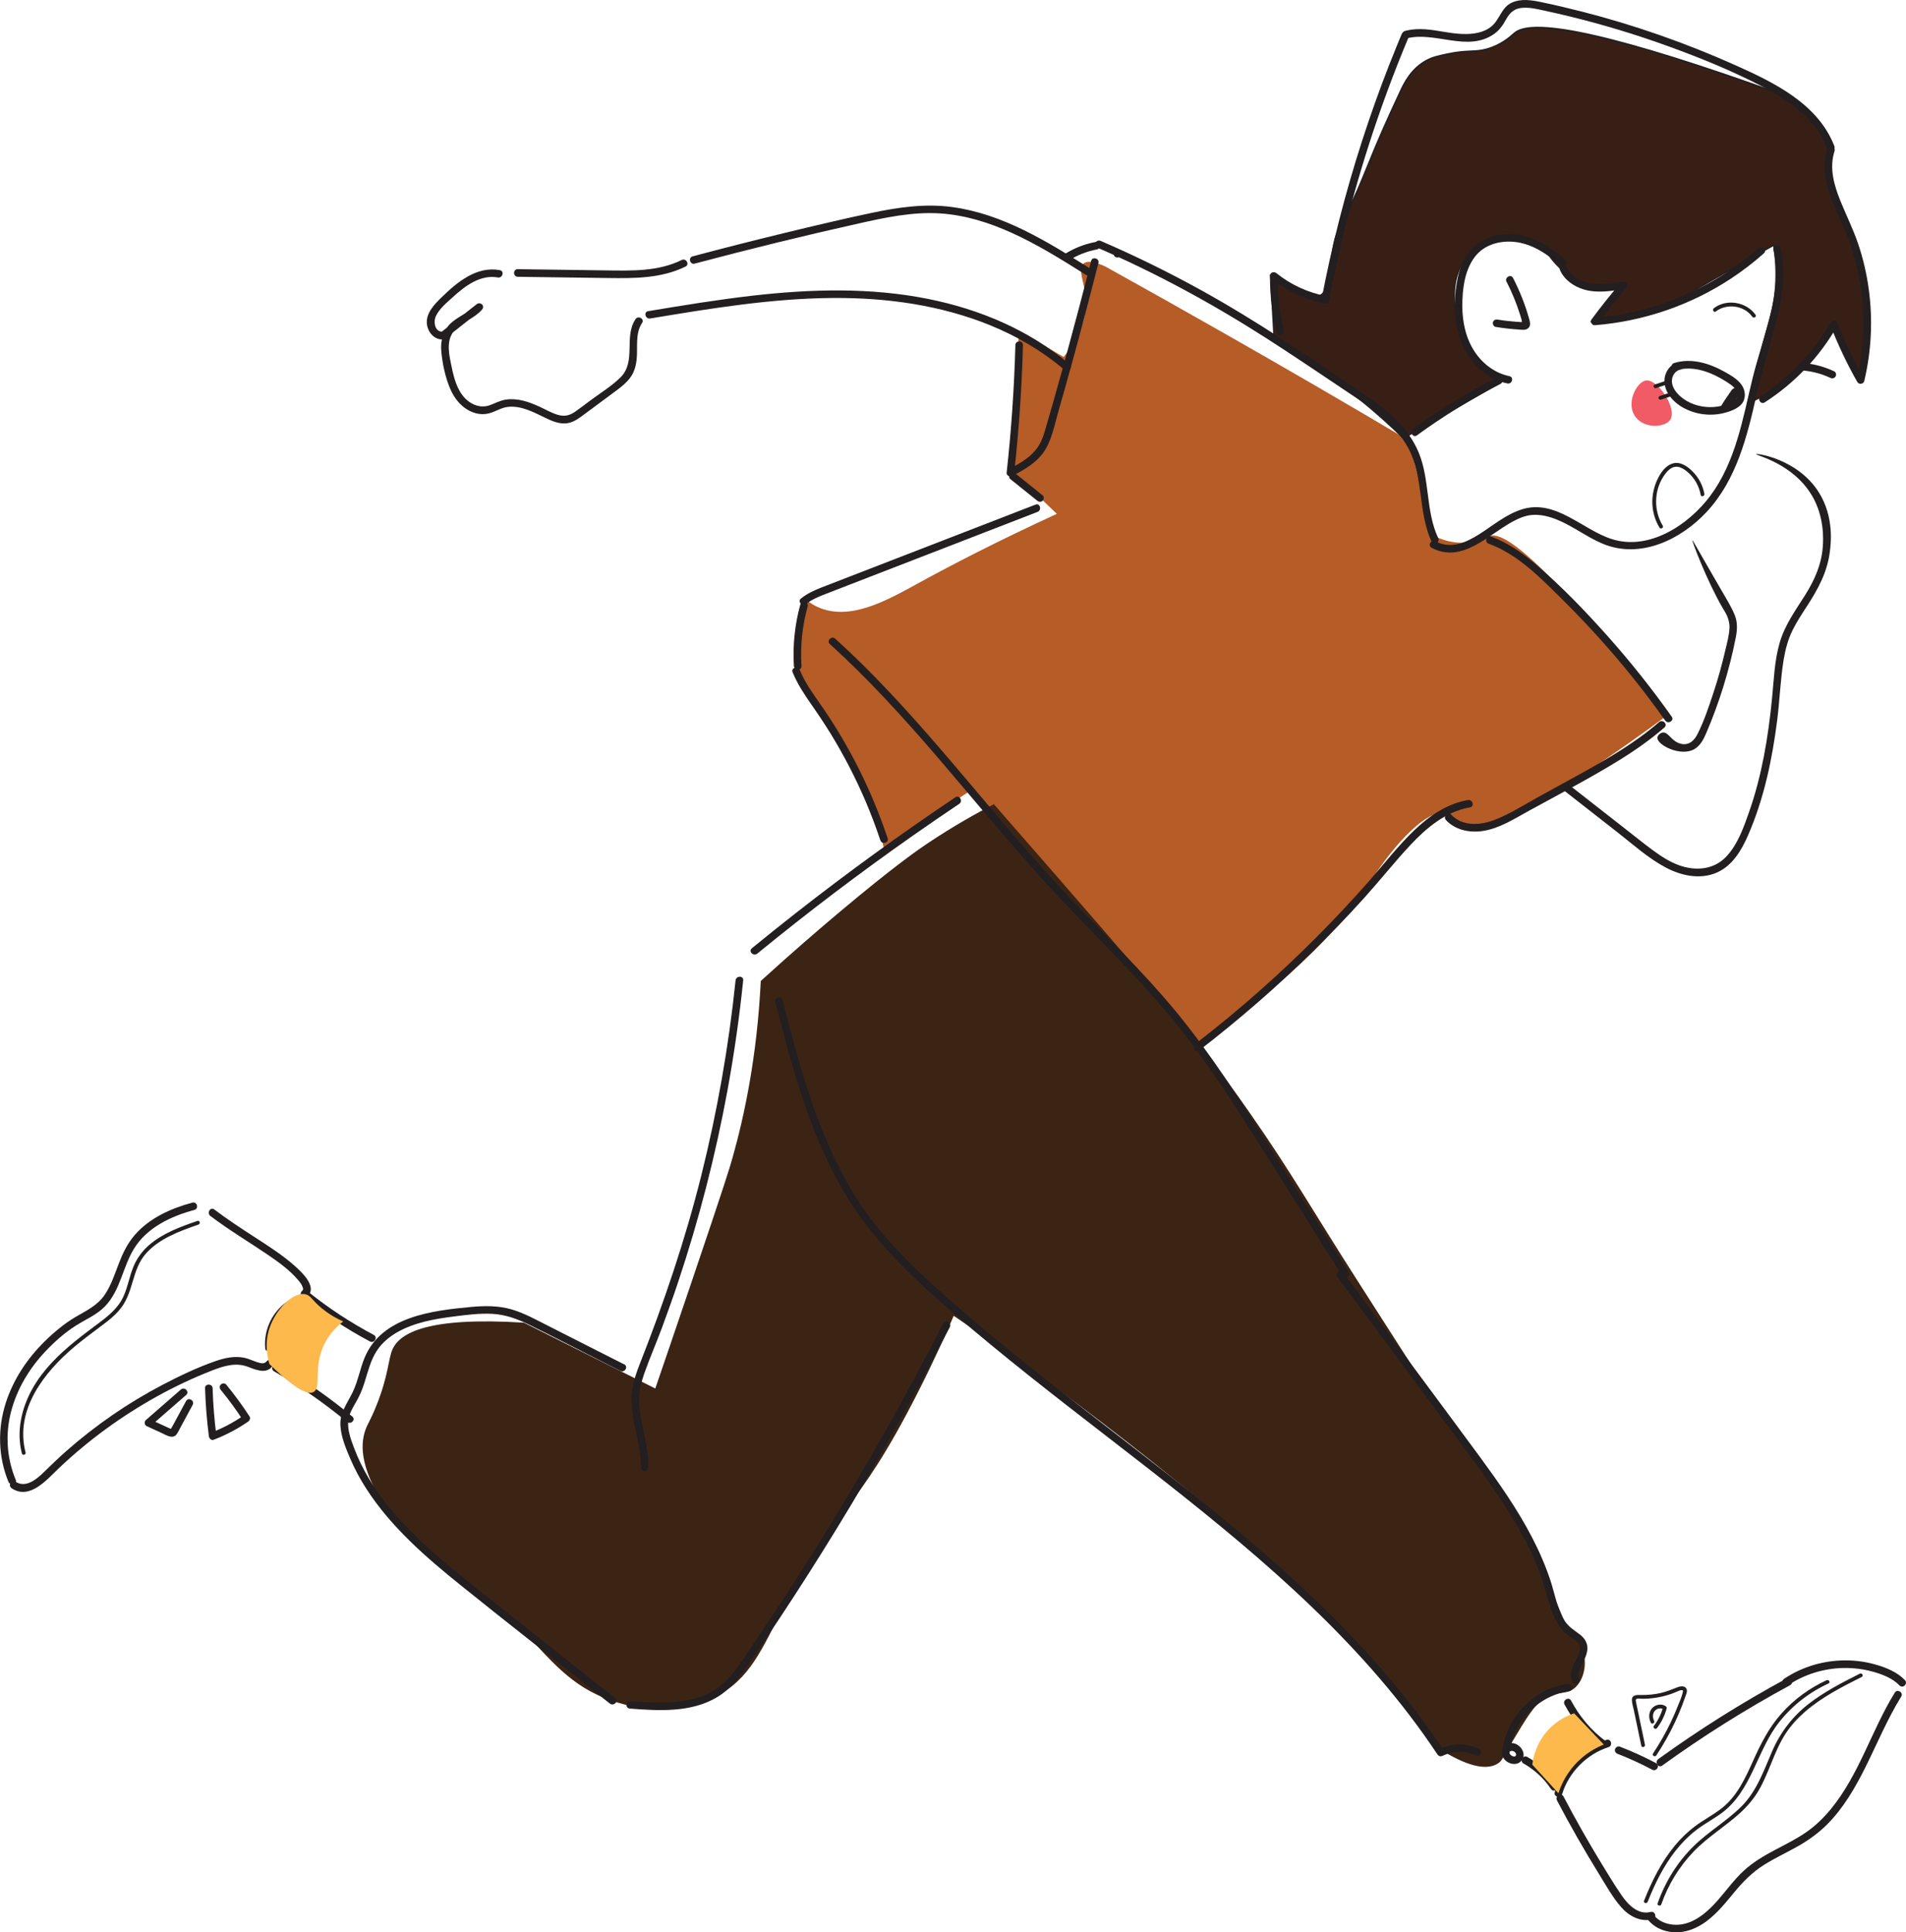 <?xml version="1.0" encoding="UTF-8"?><svg id="Layer_2" xmlns="http://www.w3.org/2000/svg" width="628.41" height="636.83" viewBox="0 0 628.41 636.83"><defs><style>.cls-1{fill:#fdb94c;}.cls-1,.cls-2,.cls-3,.cls-4,.cls-5,.cls-6{stroke-width:0px;}.cls-2{fill:#f15b65;}.cls-3{fill:#231f20;}.cls-4{fill:#3c2415;}.cls-5{fill:#b55c27;}.cls-6{fill:#381f15;}</style></defs><g id="Layer_5"><path class="cls-5" d="M364.61,87.93c13.05,7.24,26.18,14.61,39.37,22.11,20.5,11.66,40.63,23.35,60.4,35.06,2.85,10.53,5.71,21.05,8.56,31.58,2.07,1.01,5.31,2.23,9.27,2.19,4.72-.05,8.13-1.87,8.8-2.16,4.63-2.01,18.67,8.11,58.94,58.85-8.95,6.61-16.66,11.98-22.49,15.94-29.15,19.79-40.21,24-45.97,20.13-2.08-1.4-1.98-2.84-4.01-3.53-7.98-2.7-21.32,15.54-24.84,21.26-8.55,13.91-24.62,32.63-57.69,54.18-21.32-22.32-42.57-45.91-63.61-70.84-3.56-4.22-7.09-8.44-10.57-12.66-9.81,6.43-19.63,12.86-29.44,19.29-3.26-15.92-8.87-26.99-13.45-34.2-6.54-10.3-12.94-15.83-15.02-26.93-1.63-8.65.19-16.29,1.94-21.34,1.04.95,2.66,2.24,4.89,3.23,10.65,4.78,23.08-2.42,33.44-8.09,10.33-5.66,25.25-13.44,45.3-22.65-5.14-4.95-10.28-9.9-15.43-14.85l2.97-45.43c4.91,2.86,9.82,5.72,14.73,8.58,6.74-8.67,7.69-15.27,7.27-19.75-.46-4.85-2.72-9.27-.79-10.99,1.56-1.39,4.93-.17,7.43,1Z"/><path class="cls-6" d="M611.65,84.7c.67,2.42,2.17,8.25,2.73,15.63.71,9.22-.3,16.9-1.35,22.17-3.13-5.23-6.26-10.47-9.4-15.7-2.31,4.26-6.2,10.28-12.5,16.09-5.48,5.06-10.92,8.26-14.98,10.23,2.12-8.51,3.94-15.34,5.17-19.89,2.17-8.03,3.4-11.41,3.97-16.89.67-6.53.09-11.97-.5-15.53-2.11,1.18-5.25,2.93-9.05,5.08-18.69,10.58-21.53,12.68-27.16,15-5.34,2.2-13.21,4.6-23.81,5.04,3.17-3.98,6.35-7.96,9.52-11.93-2.69,1.01-6.84,1.99-11.15.58-3.41-1.11-5.73-3.32-8.77-6.22-3.53-3.36-3.01-3.95-5.33-5.83-2.79-2.26-7.82-4.86-13.83-4.12-.79.1-7.02.95-11.51,6.24-5.57,6.55-4.34,15.02-3.63,19.94.56,3.85,1.45,10.04,6.59,15.1,3.5,3.45,7.44,4.86,9.65,5.47-11.18,6.42-22.37,12.85-33.55,19.27-7.69-7.5-17.04-15.5-28.27-23.14-4.9-3.34-9.7-6.3-14.33-8.93-.41-7.15-.81-14.31-1.22-21.46,1.83,1.23,4.63,2.95,8.28,4.59,4,1.8,6,2.69,7.55,2.16,3.61-1.25,3.35-8.21,4.76-15.82,1.51-8.12,2.91-6.18,10.81-25.71,4.69-11.58,6.9-16.35,11.33-25.89,1.24-2.68,3.58-7.54,8.63-10.25,2.07-1.11,3.94-1.51,7.01-2.16,6.63-1.4,8.7-.44,12.94-1.62,5.18-1.44,8.29-4.61,9.21-5.36,5.04-4.13,25.61-2.09,87.29,20.1,5.03,3.1,8.42,6.43,10.51,8.78,1.72,1.94,4.08,5.15,5.35,9.77,1.09,3.98.62,6.56.59,9.57-.08,9.58,4.53,11.49,8.43,25.64Z"/><path class="cls-3" d="M462.73,144.73l-.14-.13c-8.72-8.52-18.22-16.29-28.24-23.12-4.62-3.15-9.43-6.15-14.31-8.92l-.12-.07-1.26-22.1.42.28c2.59,1.74,5.37,3.28,8.25,4.57,3.93,1.77,5.91,2.65,7.37,2.15,2.54-.88,3.07-4.9,3.75-10,.24-1.81.49-3.68.85-5.63.8-4.32,1.58-5.83,3.29-9.14,1.52-2.94,3.81-7.39,7.54-16.62,4.69-11.6,6.91-16.38,11.33-25.9,1.14-2.45,3.51-7.56,8.74-10.36,2.1-1.13,3.97-1.52,7.07-2.18,3.43-.73,5.63-.82,7.57-.91,1.79-.08,3.33-.14,5.36-.71,4.51-1.26,7.44-3.84,8.69-4.95.17-.15.32-.28.43-.37,6.52-5.35,35.15,1.21,87.54,20.05,4.05,2.49,7.6,5.46,10.61,8.85,2.58,2.91,4.4,6.23,5.4,9.87.86,3.13.76,5.44.66,7.67-.03.65-.06,1.3-.06,1.97-.04,5.3,1.36,8.22,3.3,12.26,1.51,3.15,3.4,7.06,5.12,13.32,1.4,5.06,2.34,10.48,2.74,15.68.57,7.41.11,14.89-1.35,22.24l-.13.64-9.5-15.89c-3.25,5.91-7.4,11.21-12.34,15.77-4.48,4.14-9.54,7.6-15.04,10.27l-.48.23.13-.52c1.67-6.69,3.41-13.38,5.17-19.9.48-1.77.92-3.32,1.31-4.72,1.38-4.92,2.21-7.89,2.65-12.14.52-4.99.37-10.07-.44-15.11-2.1,1.17-5.12,2.86-8.73,4.91-6.13,3.47-10.64,6.08-13.93,7.98-6.88,3.98-9.46,5.47-13.26,7.03-7.29,3-15.33,4.7-23.89,5.06l-.55.02,9.32-11.68c-2.75.91-6.57,1.57-10.49.29-3.47-1.13-5.85-3.4-8.87-6.28-1.83-1.74-2.58-2.75-3.19-3.57-.57-.76-1.01-1.36-2.12-2.25-1.85-1.5-6.88-4.9-13.64-4.07-1.14.14-7.05,1.09-11.35,6.15-5.49,6.46-4.29,14.78-3.58,19.74.54,3.72,1.44,9.95,6.52,14.96,2.57,2.53,5.87,4.4,9.54,5.4l.58.16-34.24,19.66ZM420.42,112.19c4.84,2.76,9.63,5.74,14.22,8.88,9.98,6.8,19.46,14.55,28.17,23.04l32.88-18.88c-3.53-1.06-6.69-2.91-9.19-5.37-5.2-5.12-6.11-11.45-6.66-15.24-.73-5.05-1.95-13.51,3.69-20.14,4.43-5.2,10.5-6.18,11.67-6.33,6.94-.85,12.12,2.64,14.02,4.18,1.15.93,1.62,1.55,2.2,2.34.6.8,1.34,1.79,3.14,3.5,2.97,2.83,5.32,5.07,8.68,6.16,4.19,1.37,8.29.44,10.99-.58l.85-.32-9.75,12.21c8.3-.41,16.09-2.09,23.17-5,3.77-1.55,6.34-3.04,13.2-7,3.29-1.9,7.8-4.51,13.93-7.98,3.8-2.15,6.94-3.91,9.05-5.08l.31-.17.06.35c.86,5.2,1.03,10.44.5,15.6-.44,4.29-1.28,7.28-2.67,12.22-.39,1.39-.83,2.94-1.31,4.71-1.72,6.34-3.41,12.85-5.04,19.36,5.27-2.62,10.12-5.97,14.44-9.95,5-4.62,9.19-10.02,12.45-16.03l.21-.39,9.29,15.52c1.36-7.1,1.76-14.31,1.22-21.46-.4-5.17-1.34-10.55-2.73-15.58-1.71-6.21-3.58-10.1-5.09-13.23-1.97-4.1-3.39-7.06-3.35-12.48,0-.68.03-1.33.06-1.99.1-2.3.19-4.47-.65-7.52-.98-3.56-2.76-6.82-5.29-9.67-2.98-3.35-6.49-6.29-10.45-8.73-51.43-18.49-80.72-25.27-87.01-20.12-.11.09-.24.21-.41.36-1.28,1.13-4.27,3.77-8.88,5.05-2.09.58-3.66.65-5.47.73-1.92.08-4.1.18-7.49.89-3.06.65-4.91,1.04-6.94,2.13-5.08,2.72-7.4,7.73-8.52,10.13-4.42,9.51-6.63,14.29-11.32,25.88-3.74,9.25-6.04,13.71-7.56,16.66-1.68,3.27-2.45,4.76-3.24,9-.36,1.94-.61,3.8-.84,5.6-.7,5.27-1.25,9.43-4.08,10.41-1.64.57-3.68-.35-7.74-2.17-2.75-1.24-5.41-2.69-7.9-4.34l1.18,20.82Z"/><path class="cls-4" d="M327.7,265.05c6.33,7.23,28.92,33.06,50.43,58.07,3.64,4.22,9.48,11.03,16.82,20.44,7.49,9.59,13.19,17.58,17.11,23.21,14.1,20.23,19.73,30.69,36.58,56.98,19.6,30.6,29.4,45.9,34.61,52.5,2.92,3.7,13.58,16.99,21.03,32.36,3.53,7.29,4.83,10.11,4.83,10.12,6.64,14.52,6.1,16,9.74,20.63,1.33,1.69,2.57,2.99,3.24,5.39.93,3.39.39,7.86-2.16,10.79-3.02,3.47-5.78,1.25-10.79,4.31-3.3,2.02-5.8,6.2-10.79,14.56-3.05,5.11-3.12,5.88-4.48,6.75-4.84,3.11-13-.73-19.96-5.21-3.48-4.97-8.58-11.99-15.11-20.08-10.98-13.6-28.63-33.48-71.52-68.22-18.78-15.21-43.16-33.89-72.84-54.01-2.49,5.81-6.47,14.72-11.87,25.35-20.62,40.61-26.66,36.73-44.22,70.65-7.06,13.63-11.03,23.81-22.65,29.66-7.93,3.99-15.96,4.23-21.57,3.78-2.94-.25-7.26-.87-12.18-2.52-14.26-4.8-20.54-13.94-30.92-24.5-21.22-21.57-28.72-17.66-42.11-36.63-10.55-14.95-9.99-23.2-8.64-27.58.79-2.56,1.7-3.34,3.84-8.68,4.01-10.02,3.85-15.19,5.26-18.43,2.46-5.62,12.04-10.81,43.36-8.84,14.44,7.23,28.87,14.46,43.31,21.69,2.92-8.52,7.12-20.78,12.13-35.6,11.14-32.88,12.48-37.38,13.41-40.71,3.78-13.48,8.01-32.97,9.24-57.99,10.24-9.32,19.1-16.95,25.89-22.65,18.53-15.58,26.66-21.07,29.1-22.7,8.77-5.86,16.45-10.1,21.87-12.9Z"/><path class="cls-2" d="M550.67,138.35c2.44-3.63-4.13-13.64-8.09-12.94-3.01.53-6.79,7.65-3.24,12.13,3.08,3.88,9.66,3.29,11.33.81Z"/></g><g id="Layer_4"><path class="cls-3" d="M516.03,85.63c-4.4-4-9.66-7.45-15.66-8.3-5.24-.74-10.97.54-14.82,4.35-4.2,4.17-5.39,10.49-5.8,16.16-.44,6.15.42,12.6,3.5,18.02s7.86,9.29,13.74,10.51c1.57.32,2.24-2.08.66-2.41-4.65-.96-8.61-3.9-11.27-7.79-3.09-4.52-4.26-10.01-4.25-15.42s.7-11.02,3.62-15.4,7.87-5.96,12.76-5.7c6.02.33,11.4,3.82,15.74,7.76,1.19,1.08,2.96-.68,1.77-1.77h0Z"/><path class="cls-3" d="M493.43,124.37c-9.6,4.93-18.81,10.59-27.53,16.95-1.29.94-.04,3.11,1.26,2.16,8.72-6.36,17.93-12.02,27.53-16.95,1.43-.73.17-2.89-1.26-2.16h0Z"/><path class="cls-3" d="M474.17,177.32c-4.15-8.86-2.7-19.15-6.41-28.15-3.5-8.48-10.77-14.38-18.16-19.4-17.65-12-35.36-24.11-54.07-34.4-10.62-5.84-21.51-11.18-32.64-15.98-1.46-.63-2.74,1.52-1.26,2.16,19.56,8.44,38.24,18.6,56.17,30.1,8.9,5.71,17.65,11.65,26.44,17.53,7.57,5.07,15.61,10.25,20.07,18.49,5.16,9.56,3.13,21.13,7.72,30.92.68,1.46,2.84.19,2.16-1.26h0Z"/><path class="cls-3" d="M472.02,180.53c9.93,5.28,18.51-4.16,26.61-8.59,2.02-1.1,4.23-2.06,6.55-2.24,2.75-.21,5.54.49,8.07,1.51,5.31,2.14,9.86,5.76,15.14,7.97,12.37,5.18,25.81-1.33,34.35-10.54,9.77-10.54,13.29-24.74,16.36-38.37,1.63-7.22,3.81-14.25,5.78-21.38,1.96-7.12,3.58-14.55,3.01-21.97-.13-1.76-.39-3.52-.77-5.25-.34-1.57-2.75-.91-2.41.66,3.15,14.48-3.62,28.78-6.95,42.59-3.21,13.28-5.53,27.29-13.9,38.51-7.11,9.53-20.12,18.16-32.44,14.23-9.75-3.11-18.51-13.26-29.62-9.81-5.22,1.62-9.51,5.3-14.06,8.18s-9.44,5.02-14.47,2.35c-1.42-.75-2.68,1.4-1.26,2.16h0Z"/><path class="cls-3" d="M579.79,81.73c-11.62,10.31-25.84,17.55-40.98,20.99-4.29.97-8.63,1.63-13.01,1.97l1.08,1.88c2.96-4.01,6.08-7.9,9.33-11.68.85-.99.02-2.29-1.22-2.09-6.26,1.03-15.35,2.07-18.51-5.07-.65-1.47-2.81-.2-2.16,1.26,1.45,3.27,4.56,5.43,7.92,6.42,4.37,1.29,9.01.52,13.41-.21l-1.22-2.09c-3.39,3.94-6.63,8.01-9.72,12.19-.55.74.19,1.95,1.08,1.88,15.99-1.25,31.57-6.57,44.97-15.4,3.79-2.5,7.4-5.28,10.79-8.29,1.21-1.07-.57-2.83-1.77-1.77h0Z"/><path class="cls-3" d="M602.43,49.15c-3.2,9.92,3.01,19.43,6.5,28.34,3.76,9.58,5.61,19.86,5.47,30.14-.08,5.83-.81,11.63-2.17,17.3l2.28-.3c-3.32-5.84-6.22-11.91-8.66-18.17-.37-.95-1.71-1.3-2.28-.3-5.59,9.82-13.49,18.19-23.01,24.29-1.35.87-.1,3.03,1.26,2.16,9.87-6.33,18.11-14.99,23.91-25.19l-2.28-.3c2.51,6.47,5.48,12.74,8.91,18.77.52.91,2.03.75,2.28-.3,2.37-9.91,2.87-20.19,1.49-30.29-.69-5.07-1.85-10.08-3.49-14.93s-3.95-9.43-5.86-14.17c-2.1-5.21-3.73-10.85-1.93-16.39.5-1.53-1.92-2.19-2.41-.66h0Z"/><path class="cls-3" d="M604.77,48.09c-5.46-13.99-20.02-20.98-32.89-26.72-16.21-7.24-33.02-13.12-50.21-17.52-4.31-1.1-8.64-2.12-13-3.04-3.32-.7-7.05-1.42-10.27.08-3.41,1.59-3.9,5.48-6.6,7.75s-6.26,2.64-9.52,2.56c-4.14-.11-8.18-1.25-12.3-1.54-2.08-.15-4.19-.07-6.24.4-1.15.26-1.37.64-1.82,1.69s-.91,2.18-1.35,3.27c-3.4,8.29-6.54,16.68-9.42,25.16-5.76,16.96-10.48,34.28-14.11,51.82-.45,2.15-.87,4.31-1.29,6.47l1.54-.87c-6.01-1.16-11.67-3.72-16.44-7.57-.81-.66-2.12-.28-2.13.88-.05,6.29.69,12.55,2.2,18.66.38,1.56,2.8.9,2.41-.66-1.45-5.9-2.15-11.92-2.11-17.99l-2.13.88c5.11,4.13,11.09,6.97,17.55,8.22.62.12,1.4-.17,1.54-.87,4.47-23.3,10.82-46.24,19.01-68.51,2.33-6.34,4.81-12.63,7.43-18.85l-.87.87c9.4-2.46,20.16,4.7,28.91-1.5,1.82-1.29,2.91-2.99,3.98-4.9,1.22-2.18,2.74-3.5,5.31-3.68s4.85.41,7.21.92c2.75.59,5.49,1.22,8.22,1.88,11.07,2.7,22,6,32.71,9.89,10.31,3.74,20.58,7.9,30.33,12.93,8.96,4.63,18.15,10.83,21.96,20.6.58,1.48,3,.84,2.41-.66h0Z"/><path class="cls-3" d="M552.62,122.06c3.87-1.2,7.87-.47,11.54,1.07,1.88.79,3.67,1.79,5.38,2.89,1.42.92,3.17,2.14,3.27,4.01s-2.29,2.77-3.78,3.29c-1.7.59-3.48.87-5.28.85-3.51-.03-7.14-1.22-9.79-3.59-1.43-1.28-2.76-3.05-2.73-5.06.03-1.79,1.17-3.46,2.98-3.76,1.58-.27.91-2.67-.66-2.41-2.12.35-3.7,2.01-4.41,3.98s-.36,4.27.69,6.13c2.26,4.03,7.03,6.38,11.45,7.01,2.29.32,4.62.23,6.87-.3,2.08-.49,4.66-1.38,6.09-3.05s1.3-4.32.06-6.15c-1.37-2.01-3.65-3.3-5.73-4.46-5.02-2.79-10.93-4.64-16.61-2.87-1.53.48-.88,2.89.66,2.41h0Z"/><path class="cls-3" d="M571.17,128.82c-.57.9-1.16,1.79-1.79,2.65-.15.21-.31.42-.46.63-.08.1-.15.21-.24.31.06-.08.1-.13.02-.02-.04.05-.08.1-.12.15-.34.43-.69.85-1.06,1.25l1.96,1.51c.57-1,1.2-1.97,1.85-2.93.32-.47.64-.94.97-1.41.16-.24.33-.47.49-.71.02-.02.09-.16.11-.17l-.09.12.05-.05s.04-.04.06-.05c.05-.04.02-.02-.08.06-.12.09-.13.14-.35.18l-.96-.13h0c-.19-.25-.38-.5-.57-.74,0,0-.08-.74.1-.86-.01,0-.04.08-.05.09-.04.08-.09.15-.14.23-.08.13-.17.26-.24.4-.29.59-.18,1.38.45,1.71.56.3,1.4.18,1.71-.45.23-.48.63-.88.63-1.46,0-1.01-1.13-1.57-1.96-1.05-.47.29-.75.78-1.05,1.22-1.06,1.54-2.14,3.08-3.07,4.71-.31.54-.17,1.23.32,1.61s1.22.37,1.64-.1c1.52-1.69,2.81-3.57,4.04-5.48.35-.55.13-1.4-.45-1.71-.62-.33-1.33-.14-1.71.45h0Z"/><path class="cls-3" d="M548.89,125.62c-1.08.36-2.16.72-3.24,1.08-.31.1-.54.44-.44.77.1.31.44.55.77.44,1.08-.36,2.16-.72,3.24-1.08.31-.1.54-.44.44-.77-.1-.31-.44-.55-.77-.44h0Z"/><path class="cls-3" d="M550.52,129.43l-3.24,1.06c-.31.1-.54.44-.44.77.1.31.44.55.77.44l3.24-1.06c.31-.1.54-.44.44-.77-.1-.31-.44-.55-.77-.44h0Z"/><path class="cls-3" d="M561.94,162.76c-.5-2.64-1.73-5.09-3.57-7.05-1.67-1.78-4.21-3.73-6.8-2.99s-4.19,3.29-5.21,5.48-1.61,4.81-1.59,7.33c.03,2.94.83,5.82,2.35,8.33.42.69,1.5.06,1.08-.63-2.96-4.87-2.9-11.31.18-16.11.81-1.26,1.9-2.66,3.37-3.16,1.68-.56,3.35.51,4.59,1.55,2.31,1.94,3.83,4.63,4.38,7.58.15.79,1.35.46,1.21-.33h0Z"/><path class="cls-3" d="M578.8,103.74c-3.02-4.26-9.56-5.38-13.74-2.16-.63.48,0,1.57.63,1.08,3.6-2.77,9.37-2.04,12.03,1.72.46.65,1.55.03,1.08-.63h0Z"/><path class="cls-3" d="M359.74,86c-2.55,10.09-5.2,20.15-7.94,30.18-1.37,5.02-2.77,10.03-4.19,15.03-.72,2.54-1.45,5.08-2.19,7.62-.64,2.21-1.2,4.5-2.17,6.59-2.12,4.61-6.44,7.01-10.74,9.28l1.88,1.08c1.54-13.97,2.5-28,2.88-42.06.04-1.61-2.46-1.61-2.5,0-.38,14.05-1.34,28.08-2.88,42.06-.11,1,1.13,1.48,1.88,1.08,3.77-1.99,7.62-4.12,10.17-7.64,2.79-3.86,3.69-9.05,4.98-13.53,2.98-10.4,5.86-20.82,8.63-31.28,1.56-5.91,3.09-11.82,4.59-17.74.39-1.56-2.02-2.23-2.41-.66h0Z"/><path class="cls-3" d="M368.38,84.86c1.61,0,1.61-2.5,0-2.5s-1.61,2.5,0,2.5h0Z"/><path class="cls-3" d="M229.03,86.88c17.93-4.77,35.96-9.19,54.07-13.23,8.8-1.97,17.74-3.89,26.82-3.32,8.19.52,16.15,3.01,23.6,6.38,8.54,3.87,16.52,8.84,24.43,13.83,1.37.86,2.62-1.3,1.26-2.16-14-8.83-28.74-17.97-45.47-20.17-8.94-1.18-17.84.14-26.6,2-9.28,1.97-18.52,4.16-27.74,6.39-10.37,2.51-20.72,5.13-31.03,7.88-1.55.41-.89,2.83.66,2.41h0Z"/><path class="cls-3" d="M214.36,104.96c20-3.32,40.12-6.64,60.45-6.76,17.54-.1,35.21,2.33,51.54,8.95,8.86,3.59,17.23,8.48,24.52,14.68,1.22,1.04,3-.72,1.77-1.77-13.26-11.27-29.64-18.14-46.6-21.54-19.08-3.83-38.68-3.28-57.92-1.08-11.53,1.32-22.98,3.21-34.43,5.11-1.58.26-.91,2.67.66,2.41h0Z"/><path class="cls-3" d="M170.7,91.22c9.97.14,19.94.28,29.91.41,8.61.12,17.51.12,25.41-3.79,1.44-.71.18-2.87-1.26-2.16-7.76,3.85-16.69,3.55-25.13,3.43-9.64-.13-19.28-.27-28.93-.4-1.61-.02-1.61,2.48,0,2.5h0Z"/><path class="cls-3" d="M164.8,89.03c-7.62-1.4-14.01,3.9-19.12,8.87-2.41,2.35-5.39,5.31-4.91,9,.19,1.47.91,2.9,2.06,3.86,1.04.87,2.76,1.51,4.02.76,1-.59,1.9-1.51,2.81-2.23,1.02-.81,2.05-1.62,3.08-2.43,2.05-1.62,4.11-3.23,6.17-4.84l-1.77-1.77c-2.23,2.56-5.53,3.76-8.1,5.91-2.97,2.49-3.9,6.09-3.53,9.85.4,4.01,1.31,8.3,2.88,12.02,1.47,3.51,3.99,6.55,7.64,7.89,1.72.63,3.62.74,5.38.25,2.05-.56,3.83-1.82,5.99-2.07,4.37-.52,8.56,1.74,12.35,3.58,1.95.95,4.04,1.86,6.24,1.87s3.98-1.05,5.7-2.31c3.85-2.83,7.69-5.67,11.52-8.53,1.69-1.26,3.35-2.57,4.6-4.28s1.81-3.63,2.06-5.67c.5-4.07-.59-8.72,1.82-12.32.9-1.34-1.27-2.59-2.16-1.26-3.94,5.88.35,13.95-4.96,19.2-2.89,2.85-6.54,5.09-9.79,7.5-1.73,1.28-3.44,2.61-5.21,3.84-1.89,1.31-3.66,1.62-5.87.93-1.99-.62-3.82-1.71-5.71-2.57-1.79-.82-3.63-1.58-5.55-2.04s-3.74-.62-5.62-.35-3.5,1.17-5.28,1.83c-3.45,1.27-6.96-.47-9.08-3.28-2.35-3.11-3.11-7.16-3.88-10.89-.8-3.87-1.36-8.15,1.86-11.08,2.62-2.38,6.12-3.53,8.48-6.24,1.08-1.24-.52-2.74-1.77-1.77-3.99,3.12-7.97,6.25-11.93,9.39l.88-.37c-2.73.31-3.28-3.17-2.4-5.07,1.14-2.47,3.57-4.44,5.54-6.24,3.98-3.65,9.15-7.59,14.9-6.53,1.57.29,2.25-2.12.66-2.41h0Z"/><path class="cls-3" d="M333.07,157.86c2.97,2.39,5.95,4.77,8.92,7.16.53.42,1.25.51,1.77,0,.44-.44.53-1.34,0-1.77-2.97-2.39-5.95-4.77-8.92-7.16-.53-.42-1.25-.51-1.77,0-.44.44-.53,1.34,0,1.77h0Z"/><path class="cls-3" d="M273.6,212.25c12.52,11.35,23.91,23.85,34.93,36.64s21.76,25.92,33.03,38.54c11.55,12.93,24.04,24.96,35.72,37.77,6,6.57,11.69,13.4,16.97,20.56,5.24,7.11,10.13,14.47,14.9,21.9,9.99,15.57,19.78,31.27,29.65,46.92,1.24,1.97,2.49,3.95,3.73,5.92.86,1.36,3.02.1,2.16-1.26-9.98-15.82-19.93-31.65-29.95-47.45-9.46-14.92-19.26-29.61-30.87-42.96-11.54-13.25-24.29-25.37-36.15-38.32-11.43-12.48-22.19-25.55-33.16-38.42-11-12.9-22.24-25.64-34.56-37.32-1.53-1.45-3.07-2.87-4.63-4.29-1.19-1.08-2.96.68-1.77,1.77h0Z"/><path class="cls-3" d="M263.87,199.21c-1.82,6.59-2.54,13.45-2.12,20.27.1,1.6,2.6,1.61,2.5,0-.42-6.62.26-13.22,2.03-19.61.43-1.55-1.98-2.22-2.41-.66h0Z"/><path class="cls-3" d="M261.32,221.52c1.51,3.76,3.71,7.1,6.02,10.41s4.56,6.66,6.67,10.1c4.26,6.97,8.02,14.24,11.25,21.75,1.85,4.31,3.51,8.7,4.99,13.14.51,1.52,2.92.87,2.41-.66-5.17-15.46-12.49-30.18-21.77-43.59-2.62-3.78-5.44-7.51-7.16-11.81-.59-1.47-3.01-.83-2.41.66h0Z"/><path class="cls-3" d="M490.83,179.19c9.84,3.58,17.58,11.74,24.85,18.95,7.78,7.72,15.15,15.87,22.04,24.39,3.93,4.86,7.69,9.84,11.3,14.93.92,1.3,3.09.05,2.16-1.26-6.53-9.21-13.57-18.07-21.09-26.5s-15.27-16.49-23.77-23.74c-4.46-3.8-9.28-7.16-14.82-9.18-1.51-.55-2.17,1.86-.66,2.41h0Z"/><path class="cls-3" d="M547.01,237.96c-7.74,6.71-16.62,11.91-25.55,16.85-4.75,2.63-9.53,5.23-14.29,7.85s-9.48,5.68-14.56,7.6c-4.62,1.74-10.43,2.16-14.1-1.76-1.1-1.18-2.87.59-1.77,1.77,3.12,3.33,7.87,4.25,12.24,3.57,5.47-.85,10.37-4.04,15.13-6.65,10-5.49,20.19-10.74,29.89-16.75,5.18-3.2,10.17-6.71,14.77-10.7,1.22-1.06-.56-2.82-1.77-1.77h0Z"/><path class="cls-3" d="M483.99,263.66c-6.89,1.19-12.74,5.21-17.71,9.97-5.48,5.25-10.13,11.33-15.14,17.01-10.99,12.46-22.75,24.25-35.17,35.29-7.09,6.3-14.4,12.35-21.92,18.14-1.26.97-.01,3.14,1.26,2.16,13.07-10.07,25.55-20.89,37.33-32.45,5.93-5.82,11.68-11.82,17.25-17.99,5.14-5.7,9.91-11.74,15.15-17.34s11.64-11.01,19.61-12.38c1.58-.27.91-2.68-.66-2.41h0Z"/><path class="cls-3" d="M341.41,166.3c-20.62,7.98-41.24,15.96-61.86,23.94-2.9,1.12-5.8,2.23-8.69,3.36-2.43.96-4.76,2.01-6.8,3.66-1.25,1.01.53,2.77,1.77,1.77,1.85-1.49,4.09-2.39,6.29-3.25,2.47-.96,4.94-1.91,7.4-2.87,5.04-1.95,10.08-3.9,15.12-5.85,10.08-3.9,20.15-7.8,30.23-11.7,5.74-2.22,11.47-4.44,17.21-6.66,1.48-.57.84-2.99-.66-2.41h0Z"/><path class="cls-3" d="M546.45,243.17c-.06,2.39,7.73,6.32,12.19,3.71,1.91-1.12,2.98-3.14,3.83-5.1,1.09-2.52,2.1-5.07,3.05-7.64,1.92-5.19,3.56-10.48,4.92-15.85.69-2.72,1.32-5.46,1.85-8.21.49-2.55.63-4.99-.37-7.44-1.15-2.81-2.85-5.45-4.35-8.08-.1-.18-1.73-2.99-4.97-8.61-3.18-5.51-4.55-8-4.64-7.95-.2.11,4.67,13.19,10.06,22.48.56.97,2.32,3.27,2.19,6.5-.11,2.5-.84,5.04-1.41,7.47-1.09,4.71-2.4,9.37-3.91,13.95-1.5,4.54-3.06,9.24-5.22,13.51-1.07,2.11-2.7,3.73-5.24,3.26-3.31-.61-4.3-4.03-6.22-3.76-.87.12-1.75.98-1.77,1.77Z"/><path class="cls-3" d="M597.43,163.35c4.13,7.06,3.72,14.53,3.55,16.8-.42,5.92-2.76,11.12-5.9,16.08-3.16,4.98-6.62,9.78-8.3,15.51-1.76,6.01-1.93,12.37-2.55,18.56-1.25,12.59-3.32,25.19-7.51,37.17-1.8,5.14-3.8,10.9-7.64,14.91-4.12,4.29-10.06,4.71-15.46,2.79-3.18-1.14-6.06-3.04-8.76-5.03-3.03-2.23-5.96-4.61-8.93-6.93-6.09-4.76-12.17-9.51-18.26-14.27-1.25-.98-3.03.78-1.77,1.77,5.76,4.5,11.52,9,17.28,13.5,5.13,4.01,10.17,8.57,15.94,11.65,5.12,2.73,11.38,4.1,16.9,1.71,5.11-2.21,8.12-7.28,10.26-12.17,5.3-12.11,8.03-25.14,9.68-38.2.83-6.6,1.04-13.31,2.13-19.88.54-3.29,1.41-6.53,2.88-9.54,1.33-2.72,3-5.26,4.65-7.8,3.75-5.74,6.91-11.47,7.71-18.38.21-1.82,1.6-11.13-3.76-19.51-6.94-10.84-20.42-12.8-20.6-12.41-.17.37,12.2,3.01,18.44,13.67Z"/><path class="cls-3" d="M496.73,92.88c1.8,3.5,3.29,7.14,4.46,10.9.14.45.28.9.41,1.35.1.33.16,1.11.38,1.36.02.29.09.27.22-.06.26-.23.24-.32-.05-.26-.16-.09-.55-.02-.73-.03-.49-.02-.97-.05-1.46-.09-2.07-.15-4.14-.39-6.19-.73-.67-.11-1.35.17-1.54.87-.16.6.2,1.43.87,1.54,2.46.4,4.94.7,7.43.86,1.05.07,2.46.35,3.32-.43.96-.86.59-2.07.29-3.15-1.3-4.63-3.08-9.11-5.28-13.39-.73-1.43-2.89-.17-2.16,1.26h0Z"/><path class="cls-3" d="M604.73,122.37c-3.12-1.46-6.41-2.36-9.84-2.72-.67-.07-1.25.62-1.25,1.25,0,.73.58,1.18,1.25,1.25,2.96.31,5.89,1.12,8.58,2.38.61.29,1.35.17,1.71-.45.32-.54.17-1.42-.45-1.71h0Z"/><path class="cls-3" d="M440.79,420.65c14.17,19.13,28.35,38.25,42.51,57.38,6.22,8.4,12.41,16.87,17.56,25.99,2.55,4.51,4.84,9.18,6.69,14.03,1.72,4.53,2.64,9.32,4.44,13.81.89,2.23,2.04,4.38,3.77,6.07.87.85,1.88,1.5,2.89,2.18.94.63,1.99,1.37,2.19,2.57.32,1.92-1.14,3.93-1.88,5.59-.82,1.83-1.46,3.83-.67,5.79.6,1.47,3.01.83,2.41-.66-.68-1.69.14-3.32.88-4.84.78-1.62,1.67-3.28,1.78-5.11.12-2.03-.98-3.67-2.55-4.85-1.84-1.39-3.62-2.42-4.9-4.41-2.55-3.97-3.26-8.89-4.72-13.3-1.63-4.92-3.71-9.69-6.1-14.28-4.85-9.35-10.94-17.99-17.16-26.47-6.97-9.49-14.01-18.92-21.01-28.38-7.99-10.79-15.98-21.57-23.97-32.36-.95-1.28-3.12-.03-2.16,1.26h0Z"/><path class="cls-3" d="M516.69,554.93c-7.54,1.08-14.27,5.94-18.11,12.46-.94,1.6-1.71,3.32-2.28,5.09-.27.84-.48,1.69-.65,2.55s-.44,1.79-.44,2.64c-.01,3.01,4.35,4.99,6.4,2.61,2.48-2.89-1.91-7.43-4.94-5.28-1.3.92-.05,3.09,1.26,2.16.71-.5,2.16.35,1.89,1.28-.29,1-2.01.06-2.11-.66-.07-.59.23-1.49.35-2.08.15-.75.33-1.5.55-2.24.51-1.69,1.23-3.29,2.12-4.81,3.54-6.02,9.68-10.32,16.62-11.31,1.59-.23.91-2.64-.66-2.41h0Z"/><path class="cls-3" d="M255.61,330.27c5.71,22.06,11.59,44.61,23.63,64.21,6.17,10.05,14.02,18.85,22.54,26.95,8.02,7.63,16.49,14.81,25.03,21.85,16.61,13.69,33.78,26.68,50.75,39.9,16.88,13.15,33.6,26.54,49.3,41.08,15.61,14.45,30.22,30.08,42.59,47.43,1.53,2.14,3.02,4.31,4.48,6.5.4.59,1.07.76,1.71.45,3.38-1.64,7.41-1.7,10.83-.14,1.45.66,2.72-1.49,1.26-2.16-4.3-1.97-9.09-1.93-13.35.14l1.71.45c-11.75-17.64-25.79-33.63-41.02-48.34-15.37-14.85-31.89-28.43-48.67-41.64-16.91-13.31-34.12-26.25-50.88-39.77-8.38-6.76-16.66-13.67-24.7-20.84-8.83-7.87-17.44-16.16-24.47-25.73-13.6-18.54-20.39-40.85-26.2-62.81-.72-2.73-1.43-5.47-2.14-8.21-.4-1.56-2.81-.9-2.41.66h0Z"/><path class="cls-3" d="M315.02,262.74c-18.01,12.07-35.57,24.8-52.64,38.17-4.87,3.81-9.7,7.68-14.49,11.6-1.25,1.02.53,2.78,1.77,1.77,16.68-13.64,33.86-26.66,51.5-39.02,5-3.5,10.04-6.95,15.11-10.35,1.33-.89.08-3.06-1.26-2.16h0Z"/><path class="cls-3" d="M242.52,323.09c-2.25,21.7-6.04,43.24-11.33,64.4s-12.26,41.7-20.24,61.97c-1.05,2.68-2.03,5.42-2.46,8.28s-.3,5.58.1,8.37c.83,5.83,2.82,11.49,2.69,17.44-.04,1.61,2.46,1.61,2.5,0,.12-5.19-1.31-10.21-2.29-15.26-.48-2.49-.84-5.01-.77-7.56.07-2.69.73-5.29,1.61-7.83,1.75-5.05,3.92-9.97,5.79-14.98s3.75-10.3,5.49-15.5c6.9-20.65,12.33-41.79,16.26-63.2,2.19-11.97,3.91-24.03,5.16-36.14.17-1.6-2.34-1.59-2.5,0h0Z"/><path class="cls-3" d="M311,436.09c-10.62,20.71-21.95,41.04-33.97,60.96-5.99,9.92-12.16,19.74-18.5,29.45-3.19,4.89-6.42,9.75-9.7,14.58-3.06,4.51-5.95,9.44-9.92,13.23-8.25,7.87-20.69,7.09-31.21,6.27-1.6-.12-1.6,2.38,0,2.5,9.55.74,20.18,1.36,28.73-3.76,4.51-2.7,7.64-6.89,10.58-11.15,3.39-4.92,6.73-9.88,10.04-14.87,13.06-19.73,25.42-39.92,37.05-60.53,6.59-11.68,12.94-23.49,19.06-35.42.73-1.43-1.42-2.7-2.16-1.26h0Z"/><path class="cls-3" d="M205.78,449.64c-8.39-4.25-16.78-8.5-25.17-12.76-3.9-1.98-7.8-4.15-12.02-5.38s-8.82-1.2-13.24-.79c-12.75,1.19-29.44,3.14-35.09,16.62-1.57,3.74-2.21,7.82-3.98,11.47s-4.27,6.77-4.05,10.92c.2,3.82,1.82,7.67,3.32,11.15s3.21,6.61,5.19,9.7c8.14,12.66,19.7,22.66,31.33,32.01,14.43,11.6,29.03,23.02,43.54,34.52,1.82,1.44,3.65,2.89,5.47,4.33,1.25.99,3.03-.77,1.77-1.77-14.32-11.35-28.64-22.69-42.96-34.04-11.47-9.09-23.13-18.29-32.31-29.79-4.4-5.52-8.17-11.65-10.69-18.26-1.38-3.62-2.99-7.68-1.56-11.51.69-1.85,1.83-3.51,2.74-5.26s1.54-3.41,2.11-5.19c1.16-3.63,2-7.4,4.15-10.61,1.71-2.55,4.12-4.54,6.79-6.04,5.62-3.16,12.23-4.31,18.55-5.11,4.09-.52,8.23-1.06,12.36-.88,4.45.19,8.47,1.65,12.43,3.59,8.09,3.97,16.09,8.14,24.13,12.21l5.96,3.02c1.43.73,2.7-1.43,1.26-2.16h0Z"/><path class="cls-3" d="M123.24,439.93c-7.66-4.06-14.94-8.83-21.69-14.27-1.24-1-3.02.76-1.77,1.77,6.92,5.58,14.34,10.5,22.2,14.66,1.42.75,2.69-1.4,1.26-2.16h0Z"/><path class="cls-3" d="M90.35,451.93c8.48,4.86,16.53,10.43,24.05,16.68,1.23,1.02,3.01-.74,1.77-1.77-7.68-6.38-15.89-12.1-24.56-17.07-1.4-.8-2.66,1.36-1.26,2.16h0Z"/><path class="cls-3" d="M515.83,561.73c2.97,5.63,7.2,10.48,12.31,14.26.54.4,1.4.09,1.71-.45.37-.64.1-1.31-.45-1.71-4.76-3.52-8.65-8.14-11.41-13.37-.75-1.42-2.91-.16-2.16,1.26h0Z"/><path class="cls-3" d="M529.65,573.39c-8.06,2.6-14.54,9.15-17.04,17.24-.48,1.54,1.94,2.2,2.41.66,2.24-7.24,8.08-13.17,15.3-15.5,1.52-.49.87-2.91-.66-2.41h0Z"/><path class="cls-3" d="M502.3,581.17c3.6,2.04,6.71,4.89,9.01,8.33.38.56,1.1.8,1.71.45.56-.33.83-1.15.45-1.71-2.54-3.79-5.93-6.97-9.91-9.22-1.4-.79-2.66,1.37-1.26,2.16h0Z"/><path class="cls-3" d="M513.32,593.31c4.33,8.24,8.94,16.33,13.84,24.24,2.28,3.68,4.45,7.64,7.29,10.91,2.59,2.98,6.4,5.07,10.42,4.05,1.56-.4.9-2.81-.66-2.41-4.09,1.04-7.37-2.32-9.48-5.37-2.35-3.4-4.5-6.95-6.65-10.48-4.44-7.26-8.63-14.67-12.59-22.21-.75-1.42-2.91-.16-2.16,1.26h0Z"/><path class="cls-3" d="M533.36,578.01c3.9,1.51,7.7,3.26,11.39,5.21,1.42.75,2.69-1.4,1.26-2.16-3.88-2.06-7.89-3.88-11.99-5.46-.63-.24-1.37.27-1.54.87-.19.71.24,1.29.87,1.54h0Z"/><path class="cls-3" d="M588.94,553.21c-14.62,7.91-28.71,16.77-42.19,26.5-1.29.93-.05,3.1,1.26,2.16,13.47-9.73,27.57-18.59,42.19-26.5,1.42-.77.15-2.93-1.26-2.16h0Z"/><path class="cls-3" d="M589.46,555.44c5.43-3.65,11.84-5.63,18.38-5.74,3.23-.05,6.44.33,9.55,1.19s6.56,2.14,8.89,4.57c1.12,1.16,2.88-.61,1.77-1.77-2.5-2.6-6.02-4.05-9.42-5.05s-6.89-1.47-10.39-1.45c-7.09.04-14.15,2.13-20.04,6.09-1.33.89-.08,3.06,1.26,2.16h0Z"/><path class="cls-3" d="M624.68,557.88c-7.63,12.38-11.72,26.97-21.03,38.3-2.32,2.82-4.95,5.4-7.94,7.5-3.3,2.32-6.93,4.1-10.49,5.98s-7.24,4.03-10.3,6.85c-3.21,2.96-5.75,6.55-8.63,9.81s-6.4,6.54-10.79,7.65c-3.65.93-8.15.09-10.45-3.12-.93-1.3-3.1-.05-2.16,1.26,2.11,2.94,5.4,4.47,8.97,4.68,3.92.24,7.68-1.32,10.78-3.63,3.56-2.65,6.3-6.11,9.11-9.5,2.9-3.51,5.97-6.65,9.85-9.08,3.65-2.29,7.57-4.08,11.31-6.21,3.45-1.97,6.66-4.29,9.48-7.1,5.38-5.38,9.24-12.05,12.61-18.81,3.89-7.8,7.24-15.9,11.83-23.34.85-1.37-1.32-2.63-2.16-1.26h0Z"/><path class="cls-3" d="M613.18,551.57c-5.85,2.95-11.73,5.96-16.92,10s-9.24,9.28-11.95,15.49-5.02,13.15-10.17,18.28c-4.83,4.81-10.82,8.25-15.69,13.02-5.38,5.28-9.44,11.78-11.92,18.89-.27.76.94,1.09,1.21.33,2.28-6.51,5.94-12.5,10.73-17.46,4.66-4.82,10.47-8.26,15.39-12.78,2.35-2.17,4.42-4.6,6.03-7.37s2.87-5.89,4.11-8.92c1.35-3.32,2.72-6.65,4.68-9.67,1.75-2.69,3.93-5.07,6.34-7.18,5.56-4.86,12.24-8.25,18.79-11.55.72-.36.09-1.44-.63-1.08h0Z"/><path class="cls-3" d="M602.23,553.73c-5.69,2.6-10.81,6.38-14.96,11.06s-6.8,10-9.32,15.61-5.18,11.41-10.09,15.36c-2.82,2.26-6.07,3.9-8.96,6.06-2.5,1.87-4.74,4.04-6.72,6.44-4.45,5.39-7.58,11.69-10.14,18.15-.3.75.91,1.07,1.21.33,2.35-5.94,5.22-11.78,9.19-16.82,1.93-2.45,4.12-4.71,6.59-6.64,2.71-2.12,5.78-3.71,8.55-5.74,10.01-7.35,11.62-20.69,19.06-30.06,4.32-5.45,9.91-9.79,16.23-12.68.73-.33.1-1.41-.63-1.08h0Z"/><path class="cls-3" d="M542.34,574.97c-.81-3.85-1.61-7.7-2.42-11.56-.19-.91-.42-1.82-.57-2.73-.09-.53,0-.81.53-.89.44-.07.96.04,1.41.05,1.65.02,3.29-.12,4.92-.38s3.36-.71,4.98-1.29c.71-.26,1.4-.56,2.09-.85.33-.14.69-.3,1.05-.32.56-.04.62.14.5.67-.37,1.65-1.14,3.31-1.77,4.88-.67,1.68-1.39,3.33-2.17,4.96-1.71,3.59-3.68,7.04-5.88,10.36-.45.67.64,1.3,1.08.63,2.34-3.53,4.42-7.22,6.21-11.05.83-1.79,1.61-3.61,2.32-5.46.37-.96.72-1.92,1.05-2.89.24-.71.7-1.6.43-2.37-.43-1.22-1.93-1.08-2.91-.72-1.89.7-3.66,1.48-5.63,1.93-2.12.48-4.29.7-6.46.66-1.33-.02-3.09-.17-3.06,1.67.02,1.08.41,2.23.63,3.29l.79,3.78,1.67,7.98c.16.79,1.37.45,1.21-.33h0Z"/><path class="cls-3" d="M546.35,569.45c1.46-1.91,2.53-4.11,3.15-6.43.08-.28-.06-.55-.29-.71-1.34-.93-3.29-.61-4.41.53-1.26,1.29-1.33,3.34-.52,4.88.38.71,1.45.08,1.08-.63-.55-1.04-.53-2.49.33-3.37.75-.77,2-.95,2.89-.34l-.29-.71c-.6,2.23-1.62,4.3-3.02,6.14-.2.27-.04.7.22.86.32.19.65.05.86-.22h0Z"/><path class="cls-3" d="M65.1,402.36c-5.62,1.93-11.46,4.05-16,8.01-2.22,1.94-3.97,4.32-5.1,7.05-1.37,3.31-1.9,6.93-3.45,10.17s-4.42,5.76-7.35,7.96-5.63,4.19-8.36,6.4c-5.45,4.42-10.62,9.43-14.09,15.6-3.65,6.47-5.42,14.14-3.53,21.45.2.78,1.41.45,1.21-.33-3.63-14.04,6.18-26.58,16.3-35,2.74-2.28,5.59-4.4,8.44-6.53,2.54-1.89,5.09-3.83,6.97-6.41,3.86-5.27,3.49-12.42,7.84-17.46s11.22-7.55,17.45-9.7c.76-.26.43-1.47-.33-1.21h0Z"/><path class="cls-3" d="M101.32,427.26c3.59-3.22-2.14-8.31-4.41-10.3-3.99-3.5-8.45-6.34-12.89-9.21s-9.07-5.91-13.39-9.17c-1.28-.97-2.53,1.2-1.26,2.16,6.13,4.64,12.73,8.56,19.08,12.88,3.49,2.37,7.06,4.97,9.82,8.2.58.68,1.18,1.44,1.49,2.29.26.7.26.96-.21,1.39-1.2,1.08.57,2.84,1.77,1.77h0Z"/><path class="cls-3" d="M5.16,487.63c-2.95-7.16-3.46-14.96-1.5-22.46,1.94-7.44,6.03-14.22,11.29-19.79,2.98-3.15,6.33-6.14,9.99-8.47,3.28-2.09,6.99-3.59,9.73-6.45,5.07-5.29,5.78-12.93,9.53-18.98,4.33-7,12.22-10.68,19.9-12.74,1.55-.42.89-2.83-.66-2.41-7.03,1.89-14.13,5.04-18.99,10.65-2.46,2.83-4.01,6.11-5.34,9.58s-2.51,7.12-4.65,10.24c-2.4,3.5-6.14,5.2-9.68,7.29s-7.1,5.05-10.15,8.07c-5.69,5.62-10.23,12.46-12.7,20.1-2.75,8.52-2.57,17.74.84,26.04.6,1.47,3.02.82,2.41-.66h0Z"/><path class="cls-3" d="M3.84,490.47c5.99,3.98,11.66-2.91,15.54-6.59,4.88-4.62,10.05-8.94,15.48-12.9,10.82-7.88,22.67-14.51,35.15-19.36,3.66-1.42,7.61-2.66,11.47-1.27,2.53.92,6.1,2.67,8.22.03,1-1.24-.76-3.02-1.77-1.77-.81,1.01-2,.66-3.09.32-1.45-.45-2.81-1.16-4.3-1.47-3.19-.66-6.46.05-9.48,1.1-6.03,2.1-11.9,4.9-17.55,7.86-11.31,5.92-21.9,13.22-31.49,21.64-2.67,2.35-5.22,4.81-7.76,7.29-2.32,2.26-5.86,5.13-9.16,2.94-1.34-.89-2.6,1.27-1.26,2.16h0Z"/><path class="cls-3" d="M67.61,457.5c.16,5.28.58,10.54,1.25,15.78.09.72.74,1.53,1.58,1.21,4.02-1.55,7.84-3.54,11.37-6,.53-.37.84-1.11.45-1.71-2.37-3.64-4.94-7.14-7.69-10.49-.43-.53-1.32-.44-1.77,0-.52.51-.43,1.25,0,1.77,2.62,3.19,5.05,6.52,7.3,9.98l.45-1.71c-3.35,2.34-6.96,4.28-10.78,5.75l1.58,1.21c-.67-5.24-1.09-10.5-1.25-15.78-.05-1.6-2.55-1.61-2.5,0h0Z"/><path class="cls-3" d="M61.35,461.72c-1.5,2.78-3.01,5.56-4.51,8.34-.15.27-.43.63-.5.93-.16.2-.13.23.09.1.21-.04.25-.07.12-.09-.05-.07-.34-.15-.42-.18-.71-.33-1.43-.66-2.14-.98-1.47-.67-2.94-1.35-4.4-2.02l.25,1.96c3.85-3.36,7.7-6.72,11.55-10.07,1.21-1.06-.56-2.82-1.77-1.77-3.85,3.36-7.7,6.72-11.55,10.07-.57.5-.45,1.64.25,1.96,1.67.77,3.33,1.53,5,2.3,1.52.7,3.68,2.17,4.98.32.47-.67.82-1.46,1.21-2.19l1.32-2.43c.9-1.66,1.8-3.32,2.69-4.98.77-1.42-1.39-2.68-2.16-1.26h0Z"/><path class="cls-3" d="M95.73,428.28c-5.61,3.24-8.98,9.81-8.26,16.26.09.79,1.34.8,1.25,0-.67-6.03,2.38-12.14,7.64-15.18.7-.4.07-1.48-.63-1.08h0Z"/><path class="cls-3" d="M361.05,79.78c-3.52.67-6.92,2.02-9.96,3.92-1.36.85-.11,3.02,1.26,2.16,2.87-1.8,6.03-3.04,9.36-3.67.66-.13,1.04-.92.87-1.54-.19-.69-.87-1-1.54-.87h0Z"/></g><g id="Layer_3"><path class="cls-1" d="M113.15,435.5c-1.81,1.41-4.4,3.8-6.2,7.43-3.77,7.6-.91,14.2-3.51,15.77-1.59.96-5.25.05-14.62-9.2-.65-2.17-1.7-6.85.1-12.01,2.07-5.94,7.66-11.83,11.75-10.96,1.83.39,2.04,1.85,5.47,4.67,2.74,2.24,5.34,3.56,7.01,4.3Z"/><path class="cls-1" d="M519.01,564.64c-1.79.58-5.53,2.08-8.79,5.72-3.98,4.44-4.8,9.36-5.01,11.19l8.6,9.43c.68-2.13,2.11-5.65,5.13-9.1,3.6-4.12,7.65-6.08,9.83-6.95-3.25-3.42-6.51-6.85-9.76-10.27Z"/></g></svg>